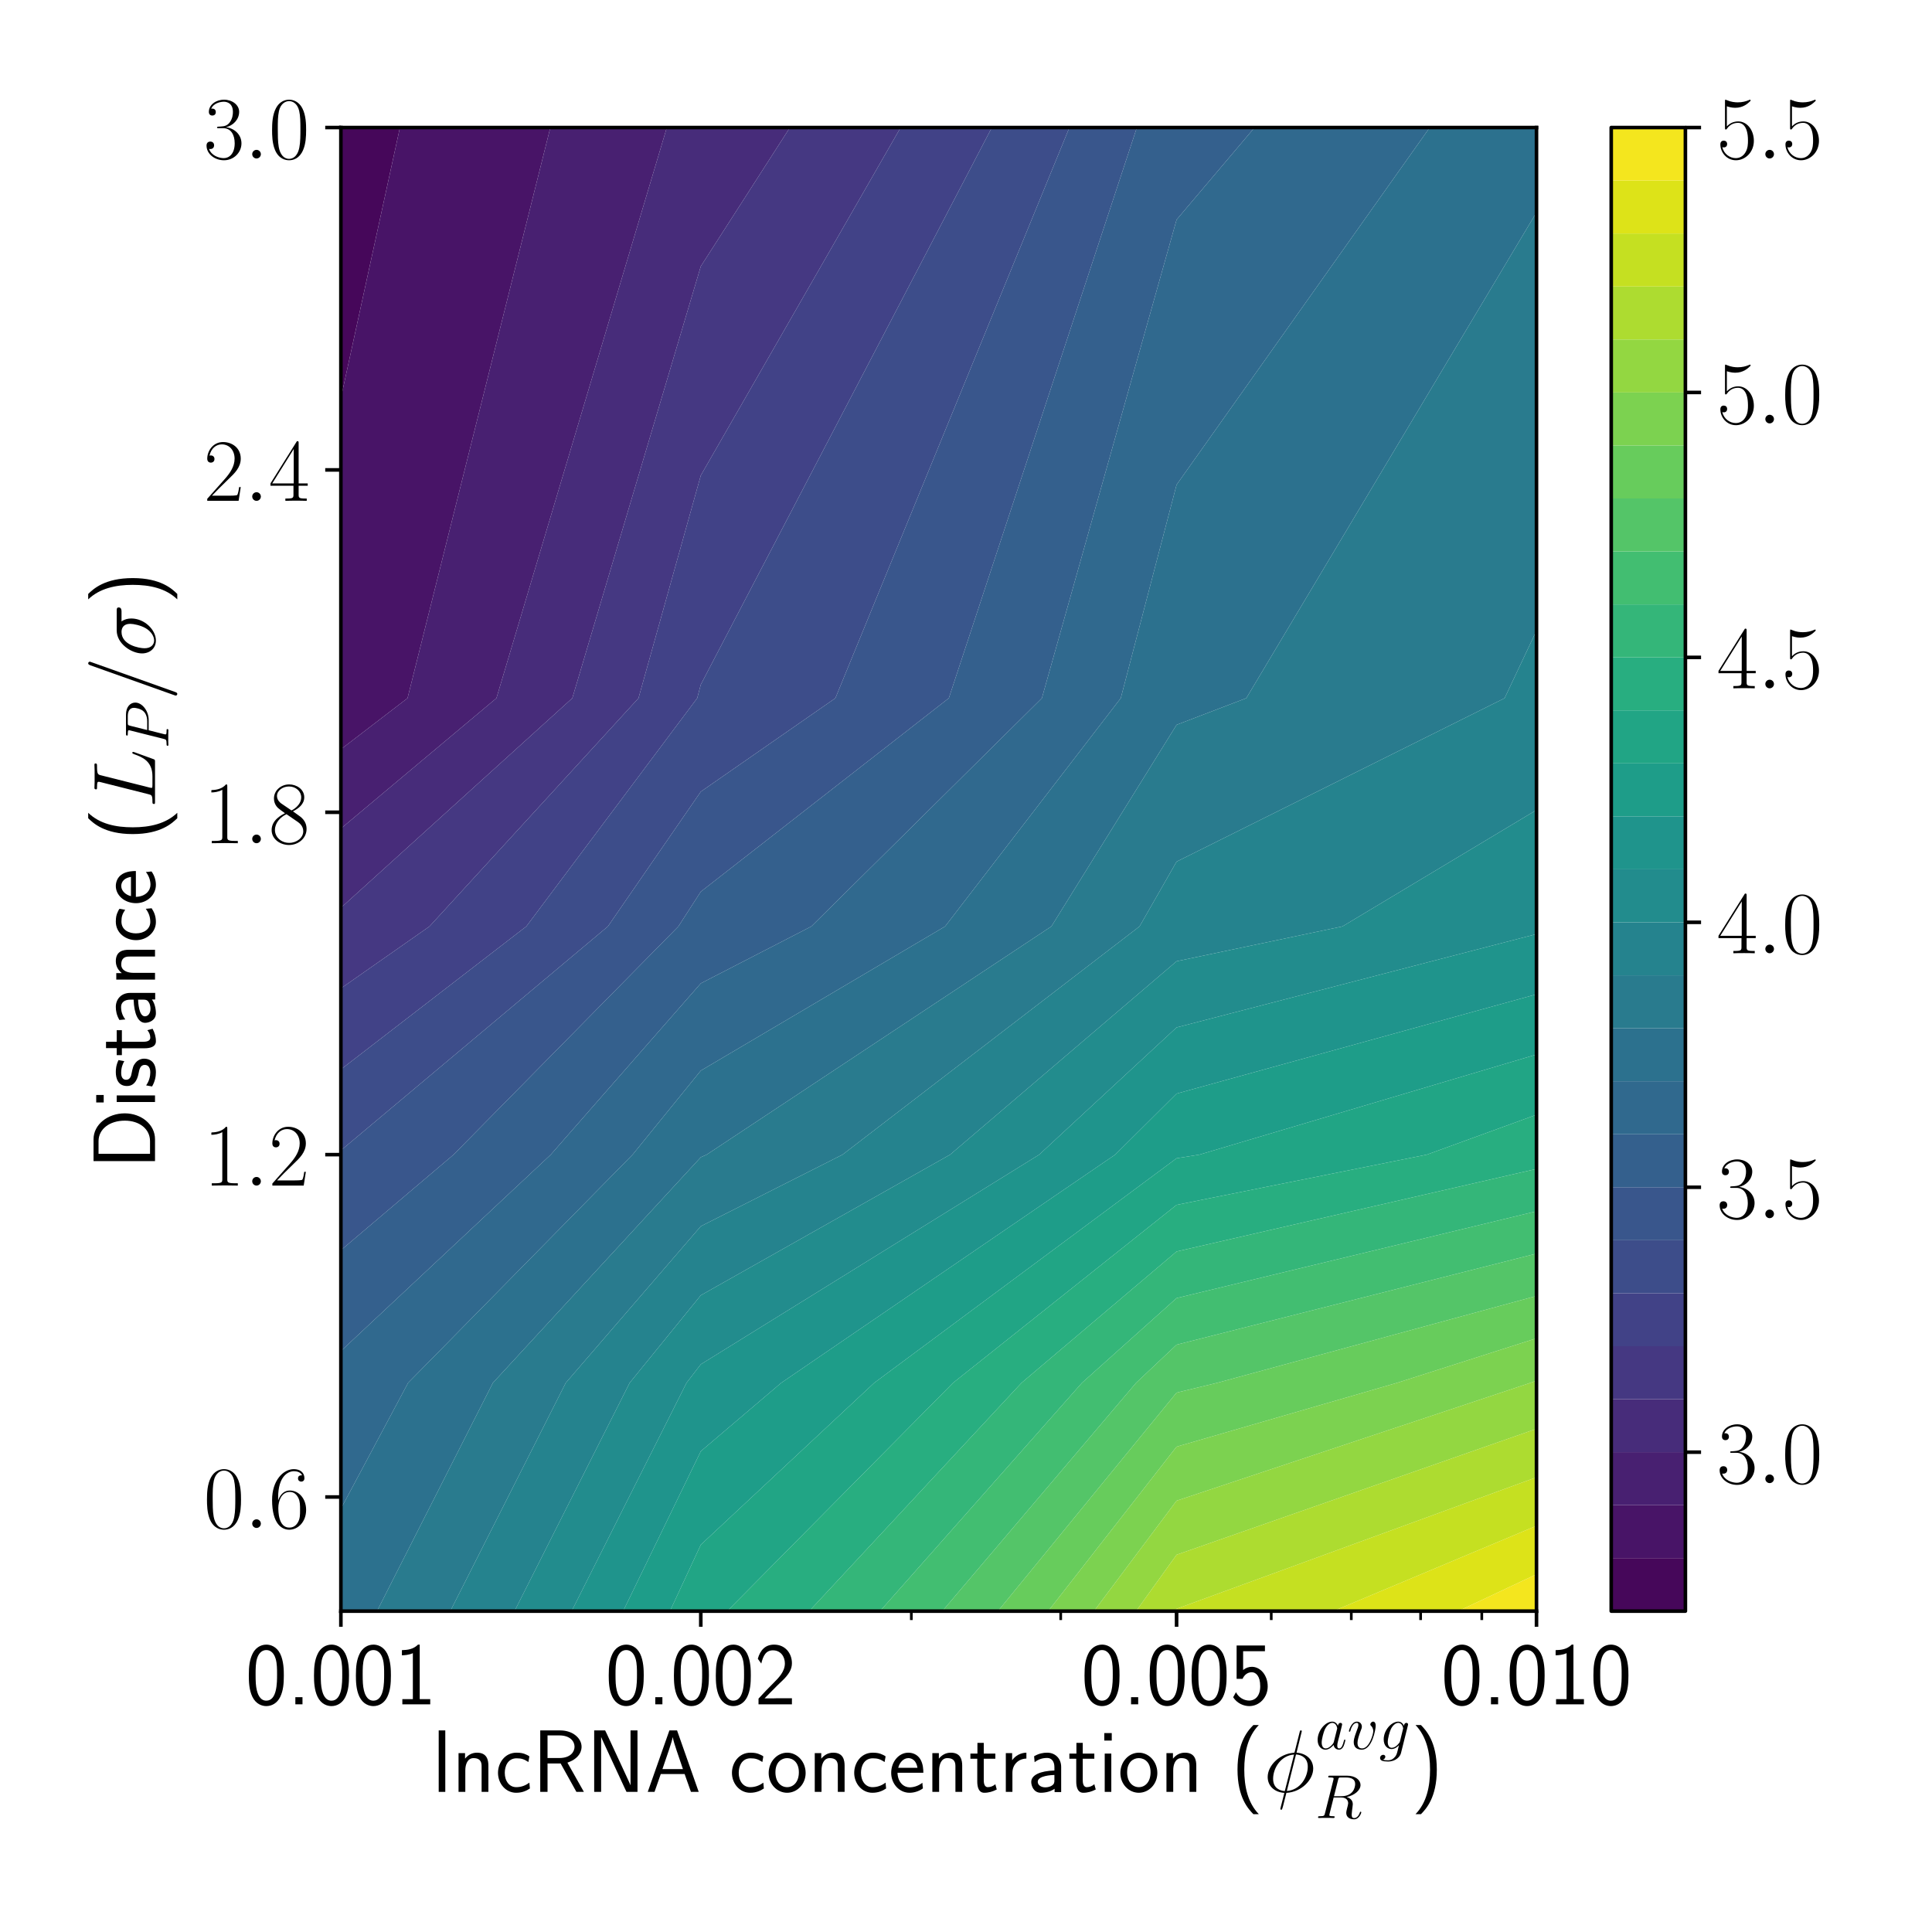<?xml version="1.0" encoding="utf-8" standalone="no"?>
<!DOCTYPE svg PUBLIC "-//W3C//DTD SVG 1.1//EN"
  "http://www.w3.org/Graphics/SVG/1.1/DTD/svg11.dtd">
<!-- Created with matplotlib (http://matplotlib.org/) -->
<svg height="432pt" version="1.1" viewBox="0 0 432 432" width="432pt" xmlns="http://www.w3.org/2000/svg" xmlns:xlink="http://www.w3.org/1999/xlink">
 <defs>
  <style type="text/css">
*{stroke-linecap:butt;stroke-linejoin:round;}
  </style>
 </defs>
 <g id="figure_1">
  <g id="patch_1">
   <path d="M 0 432 
L 432 432 
L 432 0 
L 0 0 
z
" style="fill:#ffffff;"/>
  </g>
  <g id="axes_1">
   <g id="patch_2">
    <path d="M 76.221 360.251 
L 343.564 360.251 
L 343.564 28.518 
L 76.221 28.518 
z
" style="fill:#ffffff;"/>
   </g>
   <g id="PathCollection_1">
    <path clip-path="url(#p038fd66925)" d="M 89.426 28.518 
L 76.221 28.518 
L 76.221 89.027 
z
" style="fill:#46075a;"/>
   </g>
   <g id="PathCollection_2">
    <path clip-path="url(#p038fd66925)" d="M 91.127 156.108 
L 123.057 28.518 
L 89.426 28.518 
L 76.221 89.027 
L 76.221 156.108 
L 76.221 167.543 
z
" style="fill:#481467;"/>
   </g>
   <g id="PathCollection_3">
    <path clip-path="url(#p038fd66925)" d="M 111.004 156.108 
L 149.103 28.518 
L 123.057 28.518 
L 91.127 156.108 
L 76.221 167.543 
L 76.221 185.265 
z
" style="fill:#482071;"/>
   </g>
   <g id="PathCollection_4">
    <path clip-path="url(#p038fd66925)" d="M 127.97 156.108 
L 156.699 59.546 
L 176.626 28.518 
L 156.699 28.518 
L 149.103 28.518 
L 111.004 156.108 
L 76.221 185.265 
L 76.221 202.986 
z
" style="fill:#472c7a;"/>
   </g>
   <g id="PathCollection_5">
    <path clip-path="url(#p038fd66925)" d="M 96.037 207.144 
L 142.77 156.108 
L 156.699 106.306 
L 201.383 28.518 
L 176.626 28.518 
L 156.699 59.546 
L 127.97 156.108 
L 76.221 202.986 
L 76.221 207.144 
L 76.221 221.008 
z
" style="fill:#453882;"/>
   </g>
   <g id="PathCollection_6">
    <path clip-path="url(#p038fd66925)" d="M 117.688 207.144 
L 155.895 156.108 
L 156.699 153.067 
L 221.778 28.518 
L 201.383 28.518 
L 156.699 106.306 
L 142.77 156.108 
L 96.037 207.144 
L 76.221 221.008 
L 76.221 239.121 
z
" style="fill:#414287;"/>
   </g>
   <g id="PathCollection_7">
    <path clip-path="url(#p038fd66925)" d="M 135.929 207.144 
L 156.699 177.015 
L 186.792 156.108 
L 239.12 28.518 
L 221.778 28.518 
L 156.699 153.067 
L 155.895 156.108 
L 117.688 207.144 
L 76.221 239.121 
L 76.221 257.234 
z
" style="fill:#3d4d8a;"/>
   </g>
   <g id="PathCollection_8">
    <path clip-path="url(#p038fd66925)" d="M 101.42 258.18 
L 151.69 207.144 
L 156.699 199.377 
L 212.161 156.108 
L 254.205 28.518 
L 239.12 28.518 
L 186.792 156.108 
L 156.699 177.015 
L 135.929 207.144 
L 76.221 257.234 
L 76.221 258.18 
L 76.221 279.552 
z
" style="fill:#39568c;"/>
   </g>
   <g id="PathCollection_9">
    <path clip-path="url(#p038fd66925)" d="M 123.152 258.18 
L 156.699 219.881 
L 181.42 207.144 
L 232.968 156.108 
L 263.086 49.122 
L 280.525 28.518 
L 263.086 28.518 
L 254.205 28.518 
L 212.161 156.108 
L 156.699 199.377 
L 151.69 207.144 
L 101.42 258.18 
L 76.221 279.552 
L 76.221 302.101 
z
" style="fill:#34608d;"/>
   </g>
   <g id="PathCollection_10">
    <path clip-path="url(#p038fd66925)" d="M 91.25 309.215 
L 141.451 258.18 
L 156.699 239.396 
L 211.33 207.144 
L 250.607 156.108 
L 263.086 108.392 
L 319.692 28.518 
L 280.525 28.518 
L 263.086 49.122 
L 232.968 156.108 
L 181.42 207.144 
L 156.699 219.881 
L 123.152 258.18 
L 76.221 302.101 
L 76.221 309.215 
L 76.221 337.353 
z
" style="fill:#30698e;"/>
   </g>
   <g id="PathCollection_11">
    <path clip-path="url(#p038fd66925)" d="M 110.21 309.215 
L 156.699 258.758 
L 158.008 258.18 
L 235.092 207.144 
L 263.086 162.072 
L 278.676 156.108 
L 343.564 47.48 
L 343.564 28.518 
L 319.692 28.518 
L 263.086 108.392 
L 250.607 156.108 
L 211.33 207.144 
L 156.699 239.396 
L 141.451 258.18 
L 91.25 309.215 
L 76.221 337.353 
L 76.221 360.251 
L 84.292 360.251 
z
" style="fill:#2c718e;"/>
   </g>
   <g id="PathCollection_12">
    <path clip-path="url(#p038fd66925)" d="M 126.503 309.215 
L 156.699 274.195 
L 188.388 258.18 
L 254.807 207.144 
L 263.086 192.666 
L 336.434 156.108 
L 343.564 140.995 
L 343.564 47.48 
L 278.676 156.108 
L 263.086 162.072 
L 235.092 207.144 
L 158.008 258.18 
L 156.699 258.758 
L 110.21 309.215 
L 84.292 360.251 
L 100.682 360.251 
z
" style="fill:#297b8e;"/>
   </g>
   <g id="PathCollection_13">
    <path clip-path="url(#p038fd66925)" d="M 140.789 309.215 
L 156.699 289.632 
L 212.444 258.18 
L 263.086 214.94 
L 300.183 207.144 
L 343.564 181.117 
L 343.564 156.108 
L 343.564 140.995 
L 336.434 156.108 
L 263.086 192.666 
L 254.807 207.144 
L 188.388 258.18 
L 156.699 274.195 
L 126.503 309.215 
L 100.682 360.251 
L 115.041 360.251 
z
" style="fill:#25838e;"/>
   </g>
   <g id="PathCollection_14">
    <path clip-path="url(#p038fd66925)" d="M 153.508 309.215 
L 156.699 305.069 
L 232.362 258.18 
L 263.086 229.739 
L 343.564 208.86 
L 343.564 207.144 
L 343.564 181.117 
L 300.183 207.144 
L 263.086 214.94 
L 212.444 258.18 
L 156.699 289.632 
L 140.789 309.215 
L 115.041 360.251 
L 127.819 360.251 
z
" style="fill:#228c8d;"/>
   </g>
   <g id="PathCollection_15">
    <path clip-path="url(#p038fd66925)" d="M 156.699 324.505 
L 174.679 309.215 
L 249.358 258.18 
L 263.086 244.539 
L 343.564 222.324 
L 343.564 208.86 
L 263.086 229.739 
L 232.362 258.18 
L 156.699 305.069 
L 153.508 309.215 
L 127.819 360.251 
L 139.329 360.251 
z
" style="fill:#1f948c;"/>
   </g>
   <g id="PathCollection_16">
    <path clip-path="url(#p038fd66925)" d="M 156.699 345.41 
L 195.473 309.215 
L 263.086 258.995 
L 268.191 258.18 
L 343.564 235.787 
L 343.564 222.324 
L 263.086 244.539 
L 249.358 258.18 
L 174.679 309.215 
L 156.699 324.505 
L 139.329 360.251 
L 149.8 360.251 
z
" style="fill:#1e9d89;"/>
   </g>
   <g id="PathCollection_17">
    <path clip-path="url(#p038fd66925)" d="M 156.699 360.251 
L 162.608 360.251 
L 213.103 309.215 
L 263.086 269.417 
L 319.04 258.18 
L 343.564 249.251 
L 343.564 235.787 
L 268.191 258.18 
L 263.086 258.995 
L 195.473 309.215 
L 156.699 345.41 
L 149.8 360.251 
z
" style="fill:#21a585;"/>
   </g>
   <g id="PathCollection_18">
    <path clip-path="url(#p038fd66925)" d="M 228.405 309.215 
L 263.086 279.838 
L 343.564 261.369 
L 343.564 258.18 
L 343.564 249.251 
L 319.04 258.18 
L 263.086 269.417 
L 213.103 309.215 
L 162.608 360.251 
L 180.943 360.251 
z
" style="fill:#28ae80;"/>
   </g>
   <g id="PathCollection_19">
    <path clip-path="url(#p038fd66925)" d="M 241.924 309.215 
L 263.086 290.259 
L 343.564 270.837 
L 343.564 261.369 
L 263.086 279.838 
L 228.405 309.215 
L 180.943 360.251 
L 196.774 360.251 
z
" style="fill:#34b679;"/>
   </g>
   <g id="PathCollection_20">
    <path clip-path="url(#p038fd66925)" d="M 254.031 309.215 
L 263.086 300.68 
L 343.564 280.306 
L 343.564 270.837 
L 263.086 290.259 
L 241.924 309.215 
L 196.774 360.251 
L 210.703 360.251 
z
" style="fill:#42be71;"/>
   </g>
   <g id="PathCollection_21">
    <path clip-path="url(#p038fd66925)" d="M 263.086 311.401 
L 272.126 309.215 
L 343.564 289.774 
L 343.564 280.306 
L 263.086 300.68 
L 254.031 309.215 
L 210.703 360.251 
L 223.139 360.251 
z
" style="fill:#54c568;"/>
   </g>
   <g id="PathCollection_22">
    <path clip-path="url(#p038fd66925)" d="M 263.086 323.484 
L 312.352 309.215 
L 343.564 299.242 
L 343.564 289.774 
L 272.126 309.215 
L 263.086 311.401 
L 223.139 360.251 
L 234.371 360.251 
z
" style="fill:#67cc5c;"/>
   </g>
   <g id="PathCollection_23">
    <path clip-path="url(#p038fd66925)" d="M 263.086 335.566 
L 342.17 309.215 
L 343.564 308.71 
L 343.564 299.242 
L 312.352 309.215 
L 263.086 323.484 
L 234.371 360.251 
L 244.611 360.251 
z
" style="fill:#7cd250;"/>
   </g>
   <g id="PathCollection_24">
    <path clip-path="url(#p038fd66925)" d="M 263.086 347.649 
L 343.564 319.479 
L 343.564 309.215 
L 343.564 308.71 
L 342.17 309.215 
L 263.086 335.566 
L 244.611 360.251 
L 254.021 360.251 
z
" style="fill:#93d741;"/>
   </g>
   <g id="PathCollection_25">
    <path clip-path="url(#p038fd66925)" d="M 263.086 359.731 
L 343.564 330.321 
L 343.564 319.479 
L 263.086 347.649 
L 254.021 360.251 
L 262.725 360.251 
z
" style="fill:#addc30;"/>
   </g>
   <g id="PathCollection_26">
    <path clip-path="url(#p038fd66925)" d="M 263.086 360.251 
L 298.112 360.251 
L 343.564 341.163 
L 343.564 330.321 
L 263.086 359.731 
L 262.725 360.251 
z
" style="fill:#c5e021;"/>
   </g>
   <g id="PathCollection_27">
    <path clip-path="url(#p038fd66925)" d="M 343.564 352.004 
L 343.564 341.163 
L 298.112 360.251 
L 326.06 360.251 
z
" style="fill:#dde318;"/>
   </g>
   <g id="PathCollection_28">
    <path clip-path="url(#p038fd66925)" d="M 343.564 360.251 
L 343.564 352.004 
L 326.06 360.251 
z
" style="fill:#f4e61e;"/>
   </g>
   <g id="matplotlib.axis_1">
    <g id="xtick_1">
     <g id="line2d_1">
      <defs>
       <path d="M 0 0 
L 0 3.5 
" id="mb3bf2a7747" style="stroke:#000000;stroke-width:0.8;"/>
      </defs>
      <g>
       <use style="stroke:#000000;stroke-width:0.8;" x="76.221" xlink:href="#mb3bf2a7747" y="360.251"/>
      </g>
     </g>
     <g id="text_1">
      <!-- 0.001 -->
      <defs>
       <path d="M 43.094 32.391 
C 43.094 38.109 43 48.75 38.906 56.984 
C 34.797 64.891 28.203 67 23.5 67 
C 16.703 67 10.906 62.984 7.906 56.578 
C 4.703 49.859 3.797 42.938 3.797 32.391 
C 3.797 25.172 4.094 16.344 7.703 8.609 
C 11.797 0.094 18.703 -2 23.406 -2 
C 29.594 -2 35.594 1.297 39 8.203 
C 42.5 15.438 43.094 23.359 43.094 32.391 
z
M 23.406 4.094 
C 15.797 4.094 13.5 12.828 12.797 15.734 
C 11.594 20.75 11.406 25.562 11.406 33.5 
C 11.406 39.719 11.406 46.75 13.297 52.266 
C 15.594 58.688 19.594 60.891 23.406 60.891 
C 30.797 60.891 33.203 53.469 34 50.859 
C 35.5 45.547 35.5 39.312 35.5 33.5 
C 35.5 24.156 35.5 4.094 23.406 4.094 
z
" id="CMSS17-48"/>
       <path d="M 17 8 
L 9 8 
L 9 0 
L 17 0 
z
" id="CMSS17-46"/>
       <path d="M 28.406 67 
L 26.5 67 
C 21.094 61.703 14.797 60.969 8.406 60.797 
L 8.406 55 
C 11.297 55.094 16 55.297 20.703 57.391 
L 20.703 5.797 
L 8.906 5.797 
L 8.906 0 
L 40.203 0 
L 40.203 5.797 
L 28.406 5.797 
z
" id="CMSS17-49"/>
      </defs>
      <g transform="translate(54.881 381.088)scale(0.2 -0.2)">
       <use transform="scale(0.996)" xlink:href="#CMSS17-48"/>
       <use transform="translate(46.844 0)scale(0.996)" xlink:href="#CMSS17-46"/>
       <use transform="translate(72.868 0)scale(0.996)" xlink:href="#CMSS17-48"/>
       <use transform="translate(119.711 0)scale(0.996)" xlink:href="#CMSS17-48"/>
       <use transform="translate(166.555 0)scale(0.996)" xlink:href="#CMSS17-49"/>
      </g>
     </g>
    </g>
    <g id="xtick_2">
     <g id="line2d_2">
      <g>
       <use style="stroke:#000000;stroke-width:0.8;" x="156.699" xlink:href="#mb3bf2a7747" y="360.251"/>
      </g>
     </g>
     <g id="text_2">
      <!-- 0.002 -->
      <defs>
       <path d="M 25.797 21.141 
C 28.594 24.031 32.797 27.516 35.703 31 
C 38.5 34.391 42.203 39.172 42.203 46.141 
C 42.203 57.109 34.797 67 22.203 67 
C 12.297 67 6.594 60.797 3.906 51.125 
L 7.797 45.75 
C 10 54.812 13.094 60.594 20.906 60.594 
C 29.5 60.594 34.297 53.609 34.297 45.938 
C 34.297 36.781 27.297 29.703 22 24.422 
C 16.094 18.547 10.297 12.578 4.703 6.391 
L 4.703 0 
L 42.203 0 
L 42.203 6.797 
L 25.203 6.797 
C 24 6.797 22.797 6.688 21.594 6.688 
L 11.594 6.688 
L 11.594 6.797 
z
" id="CMSS17-50"/>
      </defs>
      <g transform="translate(135.359 381.088)scale(0.2 -0.2)">
       <use transform="scale(0.996)" xlink:href="#CMSS17-48"/>
       <use transform="translate(46.844 0)scale(0.996)" xlink:href="#CMSS17-46"/>
       <use transform="translate(72.868 0)scale(0.996)" xlink:href="#CMSS17-48"/>
       <use transform="translate(119.711 0)scale(0.996)" xlink:href="#CMSS17-48"/>
       <use transform="translate(166.555 0)scale(0.996)" xlink:href="#CMSS17-50"/>
      </g>
     </g>
    </g>
    <g id="xtick_3">
     <g id="line2d_3">
      <g>
       <use style="stroke:#000000;stroke-width:0.8;" x="263.086" xlink:href="#mb3bf2a7747" y="360.251"/>
      </g>
     </g>
     <g id="text_3">
      <!-- 0.005 -->
      <defs>
       <path d="M 14.594 59.594 
L 39.094 59.594 
L 39.094 66 
L 7.297 66 
L 7.297 28.594 
L 14 28.594 
C 15.797 32.859 19.5 36 24.297 36 
C 28.797 36 33.797 31.938 33.797 20.297 
C 33.797 7.844 26.703 4.188 21.5 4.188 
C 15.094 4.188 9.203 8.141 6.594 13.609 
L 3.406 7.938 
C 8 0.797 15.5 -2 21.5 -2 
C 33.094 -2 42.203 7.938 42.203 20.094 
C 42.203 32.547 34.094 42.094 24.406 42.094 
C 20.906 42.094 17.5 40.891 14.594 38.5 
z
" id="CMSS17-53"/>
      </defs>
      <g transform="translate(241.746 381.088)scale(0.2 -0.2)">
       <use transform="scale(0.996)" xlink:href="#CMSS17-48"/>
       <use transform="translate(46.844 0)scale(0.996)" xlink:href="#CMSS17-46"/>
       <use transform="translate(72.868 0)scale(0.996)" xlink:href="#CMSS17-48"/>
       <use transform="translate(119.711 0)scale(0.996)" xlink:href="#CMSS17-48"/>
       <use transform="translate(166.555 0)scale(0.996)" xlink:href="#CMSS17-53"/>
      </g>
     </g>
    </g>
    <g id="xtick_4">
     <g id="line2d_4">
      <g>
       <use style="stroke:#000000;stroke-width:0.8;" x="343.564" xlink:href="#mb3bf2a7747" y="360.251"/>
      </g>
     </g>
     <g id="text_4">
      <!-- 0.010 -->
      <g transform="translate(322.224 381.088)scale(0.2 -0.2)">
       <use transform="scale(0.996)" xlink:href="#CMSS17-48"/>
       <use transform="translate(46.844 0)scale(0.996)" xlink:href="#CMSS17-46"/>
       <use transform="translate(72.868 0)scale(0.996)" xlink:href="#CMSS17-48"/>
       <use transform="translate(119.711 0)scale(0.996)" xlink:href="#CMSS17-49"/>
       <use transform="translate(166.555 0)scale(0.996)" xlink:href="#CMSS17-48"/>
      </g>
     </g>
    </g>
    <g id="xtick_5">
     <g id="line2d_5">
      <defs>
       <path d="M 0 0 
L 0 2 
" id="m4024790d96" style="stroke:#000000;stroke-width:0.6;"/>
      </defs>
      <g>
       <use style="stroke:#000000;stroke-width:0.6;" x="156.699" xlink:href="#m4024790d96" y="360.251"/>
      </g>
     </g>
    </g>
    <g id="xtick_6">
     <g id="line2d_6">
      <g>
       <use style="stroke:#000000;stroke-width:0.6;" x="203.776" xlink:href="#m4024790d96" y="360.251"/>
      </g>
     </g>
    </g>
    <g id="xtick_7">
     <g id="line2d_7">
      <g>
       <use style="stroke:#000000;stroke-width:0.6;" x="237.178" xlink:href="#m4024790d96" y="360.251"/>
      </g>
     </g>
    </g>
    <g id="xtick_8">
     <g id="line2d_8">
      <g>
       <use style="stroke:#000000;stroke-width:0.6;" x="263.086" xlink:href="#m4024790d96" y="360.251"/>
      </g>
     </g>
    </g>
    <g id="xtick_9">
     <g id="line2d_9">
      <g>
       <use style="stroke:#000000;stroke-width:0.6;" x="284.254" xlink:href="#m4024790d96" y="360.251"/>
      </g>
     </g>
    </g>
    <g id="xtick_10">
     <g id="line2d_10">
      <g>
       <use style="stroke:#000000;stroke-width:0.6;" x="302.152" xlink:href="#m4024790d96" y="360.251"/>
      </g>
     </g>
    </g>
    <g id="xtick_11">
     <g id="line2d_11">
      <g>
       <use style="stroke:#000000;stroke-width:0.6;" x="317.656" xlink:href="#m4024790d96" y="360.251"/>
      </g>
     </g>
    </g>
    <g id="xtick_12">
     <g id="line2d_12">
      <g>
       <use style="stroke:#000000;stroke-width:0.6;" x="331.331" xlink:href="#m4024790d96" y="360.251"/>
      </g>
     </g>
    </g>
    <g id="text_5">
     <!-- lncRNA concentration ($\phi^{avg}_R$) -->
     <defs>
      <path d="M 14.797 69 
L 7.406 69 
L 7.406 0 
L 14.797 0 
z
" id="CMSS17-108"/>
      <path d="M 40.906 29.344 
C 40.906 35.672 39.406 44 28.094 44 
C 21.703 44 17.5 40.688 14.703 37.281 
L 14.703 43.484 
L 7.406 43.484 
L 7.406 0 
L 15 0 
L 15 24.312 
C 15 30.656 17.406 37.891 24.203 37.891 
C 33 37.891 33.297 31.953 33.297 28.531 
L 33.297 0 
L 40.906 0 
z
" id="CMSS17-110"/>
      <path d="M 38.5 39.688 
C 38.5 40.391 33.906 42.391 32.703 42.797 
C 29.406 44 25.203 44 24.094 44 
C 11.094 44 3.297 32.688 3.297 21.297 
C 3.297 9.297 12 -1 23.703 -1 
C 30.406 -1 35.203 1.188 39.094 3.797 
L 38.5 10.391 
C 34.203 7.094 29.203 5.297 23.797 5.297 
C 16 5.297 10.906 12.094 10.906 21.391 
C 10.906 28.594 14.203 37.688 24.203 37.688 
C 29.703 37.688 32.797 36.594 37.406 33.484 
z
" id="CMSS17-99"/>
      <path d="M 39.406 32.797 
L 39.594 32.891 
C 55.203 38.281 55.297 48.828 55.297 50.688 
C 55.297 59.969 45.703 69 31.297 69 
L 8.906 69 
L 8.906 0 
L 17.094 0 
L 17.094 31.891 
L 31.797 31.891 
L 49.5 0 
L 57.906 0 
z
M 17.094 38 
L 17.094 63.391 
L 30.203 63.391 
C 42.906 63.391 47.406 56.359 47.406 50.688 
C 47.406 45.422 43.406 38 30.203 38 
z
" id="CMSS17-82"/>
      <path d="M 22.906 65.297 
L 21.094 69 
L 8.797 69 
L 8.797 0 
L 16.594 0 
L 16.594 61.328 
L 16.703 61.422 
C 17.406 59.641 17.797 58.734 21.906 49.891 
L 43.297 3.688 
L 45.094 0 
L 57.406 0 
L 57.406 69 
L 49.594 69 
L 49.594 7.656 
L 49.5 7.562 
C 48.797 9.344 48.406 10.234 44.297 19.094 
z
" id="CMSS17-78"/>
      <path d="M 35.5 69 
L 26.906 69 
L 2.594 0 
L 10.203 0 
L 17.203 20 
L 44 20 
L 51.094 0 
L 59.797 0 
z
M 42.094 25.594 
L 19.094 25.594 
C 23.906 39.531 29.906 56.844 30.594 61.312 
L 30.703 61.312 
C 31.406 57.234 33.406 51.266 35.094 46.188 
z
" id="CMSS17-65"/>
      <path d="M 44.203 21.188 
C 44.203 33.984 34.703 44 23.5 44 
C 12 44 2.703 33.688 2.703 21.188 
C 2.703 8.5 12.297 -1 23.406 -1 
C 34.797 -1 44.203 8.797 44.203 21.188 
z
M 23.5 5.297 
C 16.406 5.297 10.297 11.094 10.297 21.984 
C 10.297 33.594 17.406 37.891 23.406 37.891 
C 29.906 37.891 36.594 33.188 36.594 21.984 
C 36.594 10.688 30.094 5.297 23.5 5.297 
z
" id="CMSS17-111"/>
      <path d="M 39.094 21.484 
C 39.094 24.797 38.906 31.266 35.703 36.672 
C 32.203 42.391 26.5 44 22.203 44 
C 11.797 44 3 34.125 3 21.297 
C 3 9.047 12.094 -1 23.594 -1 
C 28.094 -1 33.594 0.297 38.594 3.891 
C 38.594 4.297 38.406 6.469 38.297 6.578 
C 38.297 6.766 38 9.828 38 10.234 
C 33.203 6.375 27.703 5.094 23.703 5.094 
C 17.297 5.094 10.406 10.422 10.094 21.484 
z
M 10.906 27 
C 12.203 32.594 16.594 37.891 22.203 37.891 
C 23.703 37.891 30.703 37.688 32.5 27 
z
" id="CMSS17-101"/>
      <path d="M 16.703 37.188 
L 29.703 37.188 
L 29.703 43 
L 16.703 43 
L 16.703 55 
L 9.594 55 
L 9.594 43 
L 1.703 43 
L 1.703 37.188 
L 9.406 37.188 
L 9.406 11.734 
C 9.406 6 10.703 -1 17.297 -1 
C 22.297 -1 26.906 0.391 31.297 2.688 
L 29.703 8.609 
C 27.297 6.5 24.406 5.297 21.297 5.297 
C 16.906 5.297 16.703 10.922 16.703 13.438 
z
" id="CMSS17-116"/>
      <path d="M 14.906 21.391 
C 14.906 30.844 21.797 37.172 30.594 37.375 
L 30.594 44 
C 24.203 43.891 18.203 40.688 14.594 35.469 
L 14.594 43.484 
L 7.5 43.484 
L 7.5 0 
L 14.906 0 
z
" id="CMSS17-114"/>
      <path d="M 37.594 27.953 
C 37.594 37.484 30.906 44 21.906 44 
C 17.5 44 12.703 43.188 7.203 39.984 
L 7.797 33.328 
C 10.297 35.156 14.594 38.094 21.797 38.094 
C 26.906 38.094 30 34.141 30 27.844 
L 30 24 
C 14 23.5 4 18.891 4 11.109 
C 4 7.062 6.5 -1 14.797 -1 
C 16.297 -1 24.406 -0.812 30.203 3.5 
L 30.203 -0.203 
L 37.594 -0.203 
z
M 30 12.875 
C 30 11.109 30 8.734 27 6.969 
C 24.406 5.297 21.094 5.094 19.703 5.094 
C 14.703 5.094 11.297 7.859 11.297 11.297 
C 11.297 18.203 26.906 18.891 30 19 
z
" id="CMSS17-97"/>
      <path d="M 15.297 66 
L 6.906 66 
L 6.906 57.594 
L 15.297 57.594 
z
M 14.797 43 
L 7.406 43 
L 7.406 0 
L 14.797 0 
z
" id="CMSS17-105"/>
      <path d="M 25.203 75 
C 19.797 69.484 7.406 56.672 7.406 25.047 
C 7.406 -6.688 19.797 -19.406 25.203 -25 
L 31.297 -25 
C 19 -12.203 15 5.719 15 24.938 
C 15 44.062 18.797 62.078 31.297 75 
z
" id="CMSS17-40"/>
      <path d="M 43 68.094 
C 43 69 42.297 69 42 69 
C 41.094 69 41 68.797 40.594 67.094 
L 35.203 45.688 
C 34.906 44.391 34.797 44.297 34.703 44.188 
C 34.594 44 33.906 43.891 33.703 43.891 
C 17.297 42.5 4.703 29.109 4.703 16.734 
C 4.703 6.047 13 -0.5 23.406 -1.109 
C 22.594 -4.156 21.906 -7.297 21.094 -10.344 
C 19.703 -15.547 18.906 -18.812 18.906 -19.203 
C 18.906 -19.406 18.906 -20 19.906 -20 
C 20.203 -20 20.594 -20 20.797 -19.609 
C 21 -19.406 21.594 -17.016 22 -15.75 
L 25.703 -1.109 
C 42.797 -0.203 55.797 13.672 55.797 26.141 
C 55.797 36.141 48.203 43.297 37.094 44 
z
M 36.5 42 
C 43.094 41.594 49.703 37.938 49.703 28.219 
C 49.703 17.031 41.797 2.188 26.203 1 
z
M 23.906 0.891 
C 19 1.188 10.797 3.766 10.797 14.656 
C 10.797 27.141 19.906 41 34.297 41.891 
z
" id="CMMI12-30"/>
      <path d="M 30.094 11.859 
C 29.594 10.172 29.594 9.969 28.203 8.078 
C 26 5.281 21.594 1 16.906 1 
C 12.797 1 10.5 4.688 10.5 10.562 
C 10.5 16.062 13.594 27.234 15.5 31.422 
C 18.906 38.406 23.594 41.984 27.5 41.984 
C 34.094 41.984 35.406 33.812 35.406 33.016 
C 35.406 32.922 35.094 31.625 35 31.422 
z
M 36.5 37.406 
C 35.406 40 32.703 44 27.5 44 
C 16.203 44 4 29.422 4 14.656 
C 4 4.781 9.797 -1 16.594 -1 
C 22.094 -1 26.797 3.281 29.594 6.578 
C 30.594 0.688 35.297 -1 38.297 -1 
C 41.297 -1 43.703 0.797 45.5 4.375 
C 47.094 7.75 48.5 13.828 48.5 14.219 
C 48.5 14.719 48.094 15.125 47.5 15.125 
C 46.594 15.125 46.5 14.625 46.094 13.125 
C 44.594 7.266 42.703 1 38.594 1 
C 35.703 1 35.5 3.578 35.5 5.562 
C 35.5 7.859 35.797 8.953 36.703 12.828 
C 37.406 15.312 37.906 17.5 38.703 20.391 
C 42.406 35.312 43.297 38.891 43.297 39.5 
C 43.297 40.891 42.203 42 40.703 42 
C 37.5 42 36.703 38.5 36.5 37.312 
z
" id="CMMI12-97"/>
      <path d="M 45.703 37.312 
C 45.703 43.594 42.5 44 41.703 44 
C 39.297 44 37.094 41.594 37.094 39.594 
C 37.094 38.406 37.797 37.703 38.203 37.312 
C 39.203 36.406 41.797 33.719 41.797 28.531 
C 41.797 24.344 35.797 1 23.797 1 
C 17.703 1 16.5 6.078 16.5 9.766 
C 16.5 14.766 18.797 21.75 21.5 28.922 
C 23.094 33.016 23.5 34.016 23.5 36.016 
C 23.5 40.203 20.5 44 15.594 44 
C 6.406 44 2.703 29.531 2.703 28.719 
C 2.703 28.328 3.094 27.828 3.797 27.828 
C 4.703 27.828 4.797 28.234 5.203 29.625 
C 7.594 38.203 11.5 41.984 15.297 41.984 
C 16.203 41.984 17.906 41.984 17.906 38.703 
C 17.906 36.109 16.797 33.219 15.297 29.422 
C 10.5 16.656 10.5 13.562 10.5 11.172 
C 10.5 8.969 10.797 4.891 13.906 2.094 
C 17.5 -1 22.5 -1 23.406 -1 
C 40 -1 45.703 31.625 45.703 37.312 
z
" id="CMMI12-118"/>
      <path d="M 33.797 12.672 
C 33.406 11.062 33.203 10.672 31.906 9.172 
C 27.797 3.891 23.594 2 20.5 2 
C 17.203 2 14.094 4.578 14.094 11.469 
C 14.094 16.75 17.094 27.922 19.297 32.422 
C 22.203 38 26.703 41.984 30.906 41.984 
C 37.5 41.984 38.797 33.812 38.797 33.219 
L 38.5 31.812 
z
M 40 37.406 
C 38.703 40.297 35.906 44 30.906 44 
C 20 44 7.594 30.328 7.594 15.453 
C 7.594 5.078 13.906 0 20.297 0 
C 25.594 0 30.297 4.188 32.094 6.188 
L 29.906 -2.75 
C 28.5 -8.125 27.906 -10.578 24.297 -14 
C 20.203 -18 16.406 -18 14.203 -18 
C 11.203 -18 8.703 -17.812 6.203 -17.031 
C 9.406 -16.156 10.203 -13.406 10.203 -12.328 
C 10.203 -10.766 9 -9.203 6.797 -9.203 
C 4.406 -9.203 1.797 -11.156 1.797 -14.391 
C 1.797 -18.406 5.906 -20 14.406 -20 
C 27.297 -20 34 -11.844 35.297 -6.562 
L 46.406 37.906 
C 46.703 39.094 46.703 39.297 46.703 39.5 
C 46.703 40.891 45.594 42 44.094 42 
C 41.703 42 40.297 40 40 37.312 
z
" id="CMMI12-103"/>
      <path d="M 36.797 61.203 
C 37.703 64.891 38.094 65.094 42 65.094 
L 49.203 65.094 
C 57.797 65.094 64.203 62.5 64.203 54.734 
C 64.203 49.641 61.594 35 41.5 35 
L 30.203 35 
z
M 50.703 33.797 
C 63.094 36.484 72.797 44.469 72.797 53.031 
C 72.797 60.812 64.906 68 51 68 
L 23.906 68 
C 21.906 68 21 68 21 66.094 
C 21 65.094 21.703 65.094 23.594 65.094 
C 29.594 65.094 29.594 64.297 29.594 63.203 
C 29.594 63 29.594 62.406 29.203 60.906 
L 15.703 7.422 
C 14.797 3.953 14.594 2.969 7.703 2.969 
C 5.406 2.969 4.703 2.969 4.703 1.078 
C 4.703 0.094 5.797 0.094 6.094 0.094 
C 7.906 0.094 10 0.297 11.906 0.297 
L 23.703 0.297 
C 25.5 0.297 27.594 0.094 29.406 0.094 
C 30.203 0.094 31.297 0.094 31.297 1.969 
C 31.297 2.969 30.406 2.969 28.906 2.969 
C 22.797 2.969 22.797 3.766 22.797 4.75 
C 22.797 4.844 22.797 5.547 23 6.328 
L 29.703 33 
L 41.703 33 
C 51.203 33 53 27.047 53 23.781 
C 53 22.281 52 18.422 51.297 15.844 
C 50.203 11.297 49.906 10.203 49.906 8.312 
C 49.906 1.281 55.703 -2 62.406 -2 
C 70.5 -2 74 7.828 74 9.203 
C 74 9.906 73.5 10.203 72.906 10.203 
C 72.094 10.203 71.906 9.609 71.703 8.812 
C 69.297 1.781 65.203 0 62.703 0 
C 60.203 0 58.594 1.078 58.594 5.547 
C 58.594 7.922 59.797 16.938 59.906 17.438 
C 60.406 21.094 60.406 21.5 60.406 22.281 
C 60.406 29.516 54.5 32.594 50.703 33.797 
z
" id="CMMI12-82"/>
      <path d="M 11.297 -25 
C 16.703 -19.5 29.094 -6.688 29.094 24.938 
C 29.094 56.672 16.703 69.375 11.297 75 
L 5.203 75 
C 17.5 62.172 21.5 44.266 21.5 25.047 
C 21.5 5.922 17.703 -12.094 5.203 -25 
z
" id="CMSS17-41"/>
     </defs>
     <g transform="translate(96.62 406.524)scale(0.2 -0.2)">
      <use transform="translate(0 29.278)scale(0.996)" xlink:href="#CMSS17-108"/>
      <use transform="translate(22.181 29.278)scale(0.996)" xlink:href="#CMSS17-110"/>
      <use transform="translate(70.386 29.278)scale(0.996)" xlink:href="#CMSS17-99"/>
      <use transform="translate(112.024 29.278)scale(0.996)" xlink:href="#CMSS17-82"/>
      <use transform="translate(172.441 29.278)scale(0.996)" xlink:href="#CMSS17-78"/>
      <use transform="translate(238.502 29.278)scale(0.996)" xlink:href="#CMSS17-65"/>
      <use transform="translate(331.949 29.278)scale(0.996)" xlink:href="#CMSS17-99"/>
      <use transform="translate(373.588 29.278)scale(0.996)" xlink:href="#CMSS17-111"/>
      <use transform="translate(420.432 29.278)scale(0.996)" xlink:href="#CMSS17-110"/>
      <use transform="translate(468.637 29.278)scale(0.996)" xlink:href="#CMSS17-99"/>
      <use transform="translate(510.275 29.278)scale(0.996)" xlink:href="#CMSS17-101"/>
      <use transform="translate(551.914 29.278)scale(0.996)" xlink:href="#CMSS17-110"/>
      <use transform="translate(600.119 29.278)scale(0.996)" xlink:href="#CMSS17-116"/>
      <use transform="translate(633.951 29.278)scale(0.996)" xlink:href="#CMSS17-114"/>
      <use transform="translate(665.86 29.278)scale(0.996)" xlink:href="#CMSS17-97"/>
      <use transform="translate(710.782 29.278)scale(0.996)" xlink:href="#CMSS17-116"/>
      <use transform="translate(744.614 29.278)scale(0.996)" xlink:href="#CMSS17-105"/>
      <use transform="translate(766.795 29.278)scale(0.996)" xlink:href="#CMSS17-111"/>
      <use transform="translate(813.638 29.278)scale(0.996)" xlink:href="#CMSS17-110"/>
      <use transform="translate(893.072 29.278)scale(0.996)" xlink:href="#CMSS17-40"/>
      <use transform="translate(929.506 29.278)scale(0.996)" xlink:href="#CMMI12-30"/>
      <use transform="translate(987.24 77.154)scale(0.697)" xlink:href="#CMMI12-97"/>
      <use transform="translate(1023.086 77.154)scale(0.697)" xlink:href="#CMMI12-118"/>
      <use transform="translate(1058.6 77.154)scale(0.697)" xlink:href="#CMMI12-103"/>
      <use transform="translate(987.24 0)scale(0.697)" xlink:href="#CMMI12-82"/>
      <use transform="translate(1094.298 29.278)scale(0.996)" xlink:href="#CMSS17-41"/>
     </g>
    </g>
   </g>
   <g id="matplotlib.axis_2">
    <g id="ytick_1">
     <g id="line2d_13">
      <defs>
       <path d="M 0 0 
L -3.5 0 
" id="mf3efb3d0c9" style="stroke:#000000;stroke-width:0.8;"/>
      </defs>
      <g>
       <use style="stroke:#000000;stroke-width:0.8;" x="76.221" xlink:href="#mf3efb3d0c9" y="334.733"/>
      </g>
     </g>
     <g id="text_6">
      <!-- $0.6$ -->
      <defs>
       <path d="M 42 31.844 
C 42 37.969 41.906 48.422 37.703 56.453 
C 34 63.484 28.094 66 22.906 66 
C 18.094 66 12 63.781 8.203 56.562 
C 4.203 49.016 3.797 39.672 3.797 31.844 
C 3.797 26.109 3.906 17.375 7 9.734 
C 11.297 -0.609 19 -2 22.906 -2 
C 27.5 -2 34.5 -0.109 38.594 9.438 
C 41.594 16.375 42 24.5 42 31.844 
z
M 22.906 -0.406 
C 16.5 -0.406 12.703 5.125 11.297 12.75 
C 10.203 18.688 10.203 27.328 10.203 32.953 
C 10.203 40.688 10.203 47.109 11.5 53.234 
C 13.406 61.781 19 64.391 22.906 64.391 
C 27 64.391 32.297 61.672 34.203 53.438 
C 35.5 47.719 35.594 40.984 35.594 32.953 
C 35.594 26.422 35.594 18.375 34.406 12.453 
C 32.297 1.5 26.406 -0.406 22.906 -0.406 
z
" id="CMR17-48"/>
       <path d="M 18.406 4.797 
C 18.406 7.688 16 9.688 13.594 9.688 
C 10.703 9.688 8.703 7.297 8.703 4.891 
C 8.703 2 11.094 0 13.5 0 
C 16.406 0 18.406 2.391 18.406 4.797 
z
" id="CMMI12-58"/>
       <path d="M 10.594 34.344 
C 10.594 58 21.797 63.688 28.297 63.688 
C 30.406 63.688 35.5 63.266 37.5 59.094 
C 35.906 59.094 32.906 59.094 32.906 55.594 
C 32.906 52.891 35.094 52 36.5 52 
C 37.406 52 40.094 52.391 40.094 55.797 
C 40.094 62.297 35.094 66 28.203 66 
C 16.297 66 3.797 53.297 3.797 31.422 
C 3.797 4.016 15.094 -2 23.094 -2 
C 32.797 -2 42 6.734 42 20.234 
C 42 32.828 33.906 42 23.703 42 
C 17.594 42 13.094 37.969 10.594 30.922 
z
M 23.094 0.391 
C 10.797 0.391 10.797 18.938 10.797 22.656 
C 10.797 29.906 14.203 40.391 23.5 40.391 
C 25.203 40.391 30.094 40.391 33.406 33.438 
C 35.203 29.516 35.203 25.375 35.203 20.344 
C 35.203 14.906 35.203 10.875 33.094 6.844 
C 30.906 2.703 27.703 0.391 23.094 0.391 
z
" id="CMR17-54"/>
      </defs>
      <g transform="translate(45.525 341.652)scale(0.2 -0.2)">
       <use transform="scale(0.996)" xlink:href="#CMR17-48"/>
       <use transform="translate(45.69 0)scale(0.996)" xlink:href="#CMMI12-58"/>
       <use transform="translate(72.788 0)scale(0.996)" xlink:href="#CMR17-54"/>
      </g>
     </g>
    </g>
    <g id="ytick_2">
     <g id="line2d_14">
      <g>
       <use style="stroke:#000000;stroke-width:0.8;" x="76.221" xlink:href="#mf3efb3d0c9" y="258.18"/>
      </g>
     </g>
     <g id="text_7">
      <!-- $1.2$ -->
      <defs>
       <path d="M 26.594 63.797 
C 26.594 65.891 26.5 66 25.094 66 
C 21.203 61.359 15.297 59.891 9.703 59.688 
C 9.406 59.688 8.906 59.688 8.797 59.5 
C 8.703 59.297 8.703 59.094 8.703 57 
C 11.797 57 17 57.594 21 59.984 
L 21 7.297 
C 21 3.797 20.797 2.594 12.203 2.594 
L 9.203 2.594 
L 9.203 0 
C 14 0.094 19 0.188 23.797 0.188 
C 28.594 0.188 33.594 0.094 38.406 0 
L 38.406 2.594 
L 35.406 2.594 
C 26.797 2.594 26.594 3.688 26.594 7.297 
z
" id="CMR17-49"/>
       <path d="M 41.703 15.469 
L 39.906 15.469 
C 38.906 8.391 38.094 7.188 37.703 6.594 
C 37.203 5.797 30 5.797 28.594 5.797 
L 9.406 5.797 
C 13 9.688 20 16.766 28.5 24.938 
C 34.594 30.719 41.703 37.5 41.703 47.391 
C 41.703 59.188 32.297 66 21.797 66 
C 10.797 66 4.094 56.297 4.094 47.297 
C 4.094 43.391 7 42.891 8.203 42.891 
C 9.203 42.891 12.203 43.484 12.203 46.984 
C 12.203 50.094 9.594 51 8.203 51 
C 7.594 51 7 50.891 6.594 50.688 
C 8.5 59.188 14.297 63.391 20.406 63.391 
C 29.094 63.391 34.797 56.5 34.797 47.391 
C 34.797 38.703 29.703 31.219 24 24.734 
L 4.094 2.297 
L 4.094 0 
L 39.297 0 
z
" id="CMR17-50"/>
      </defs>
      <g transform="translate(45.525 265.098)scale(0.2 -0.2)">
       <use transform="scale(0.996)" xlink:href="#CMR17-49"/>
       <use transform="translate(45.69 0)scale(0.996)" xlink:href="#CMMI12-58"/>
       <use transform="translate(72.788 0)scale(0.996)" xlink:href="#CMR17-50"/>
      </g>
     </g>
    </g>
    <g id="ytick_3">
     <g id="line2d_15">
      <g>
       <use style="stroke:#000000;stroke-width:0.8;" x="76.221" xlink:href="#mf3efb3d0c9" y="181.626"/>
      </g>
     </g>
     <g id="text_8">
      <!-- $1.8$ -->
      <defs>
       <path d="M 27.203 35.766 
C 33.5 38.969 39.906 43.797 39.906 51.531 
C 39.906 60.688 31.094 66 23 66 
C 13.906 66 5.906 59.375 5.906 50.234 
C 5.906 47.719 6.5 43.391 10.406 39.578 
C 11.406 38.578 15.594 35.562 18.297 33.656 
C 13.797 31.344 3.297 25.812 3.297 14.766 
C 3.297 4.406 13.094 -2 22.797 -2 
C 33.5 -2 42.5 5.719 42.5 15.969 
C 42.5 25.109 36.406 29.328 32.406 32.047 
z
M 14.094 44.609 
C 13.297 45.109 9.297 48.219 9.297 52.938 
C 9.297 59.078 15.594 63.688 22.797 63.688 
C 30.703 63.688 36.5 58.062 36.5 51.531 
C 36.5 42.188 26.094 36.859 25.594 36.859 
C 25.5 36.859 25.406 36.859 24.594 37.469 
z
M 32.5 24 
C 34 22.906 38.797 19.578 38.797 13.453 
C 38.797 6.016 31.406 0.391 23 0.391 
C 13.906 0.391 7 6.922 7 14.859 
C 7 22.797 13.094 29.438 20 32.547 
z
" id="CMR17-56"/>
      </defs>
      <g transform="translate(45.525 188.544)scale(0.2 -0.2)">
       <use transform="scale(0.996)" xlink:href="#CMR17-49"/>
       <use transform="translate(45.69 0)scale(0.996)" xlink:href="#CMMI12-58"/>
       <use transform="translate(72.788 0)scale(0.996)" xlink:href="#CMR17-56"/>
      </g>
     </g>
    </g>
    <g id="ytick_4">
     <g id="line2d_16">
      <g>
       <use style="stroke:#000000;stroke-width:0.8;" x="76.221" xlink:href="#mf3efb3d0c9" y="105.072"/>
      </g>
     </g>
     <g id="text_9">
      <!-- $2.4$ -->
      <defs>
       <path d="M 33.594 64.797 
C 33.594 66.891 33.5 67 31.703 67 
L 2 19.594 
L 2 17 
L 27.797 17 
L 27.797 7.188 
C 27.797 3.594 27.594 2.594 20.594 2.594 
L 18.703 2.594 
L 18.703 0 
C 21.906 0.188 27.297 0.188 30.703 0.188 
C 34.094 0.188 39.5 0.188 42.703 0 
L 42.703 2.594 
L 40.797 2.594 
C 33.797 2.594 33.594 3.594 33.594 7.188 
L 33.594 17 
L 43.797 17 
L 43.797 19.594 
L 33.594 19.594 
z
M 28.094 58.172 
L 28.094 19.594 
L 4 19.594 
z
" id="CMR17-52"/>
      </defs>
      <g transform="translate(45.525 111.991)scale(0.2 -0.2)">
       <use transform="scale(0.996)" xlink:href="#CMR17-50"/>
       <use transform="translate(45.69 0)scale(0.996)" xlink:href="#CMMI12-58"/>
       <use transform="translate(72.788 0)scale(0.996)" xlink:href="#CMR17-52"/>
      </g>
     </g>
    </g>
    <g id="ytick_5">
     <g id="line2d_17">
      <g>
       <use style="stroke:#000000;stroke-width:0.8;" x="76.221" xlink:href="#mf3efb3d0c9" y="28.518"/>
      </g>
     </g>
     <g id="text_10">
      <!-- $3.0$ -->
      <defs>
       <path d="M 22.094 34 
C 31 34 34.906 26.141 34.906 17.094 
C 34.906 5.031 28.5 0.391 22.703 0.391 
C 17.406 0.391 8.797 3.016 6.094 10.797 
C 6.594 10.594 7.094 10.594 7.594 10.594 
C 10 10.594 11.797 12.188 11.797 14.797 
C 11.797 17.688 9.594 19 7.594 19 
C 5.906 19 3.297 18.188 3.297 14.484 
C 3.297 5.234 12.297 -2 22.906 -2 
C 34 -2 42.5 6.75 42.5 16.984 
C 42.5 26.844 34.5 34 25 35.094 
C 32.594 36.672 39.906 43.375 39.906 52.391 
C 39.906 60.25 32 66 23 66 
C 13.906 66 5.906 60.344 5.906 52.297 
C 5.906 48.797 8.5 48.188 9.797 48.188 
C 11.906 48.188 13.703 49.484 13.703 52.094 
C 13.703 54.688 11.906 56 9.797 56 
C 9.406 56 8.906 56 8.5 55.797 
C 11.406 62.484 19.297 63.688 22.797 63.688 
C 26.297 63.688 32.906 61.969 32.906 52.297 
C 32.906 49.484 32.5 44.547 29.094 40.219 
C 26.094 36.391 22.703 36.188 19.406 35.891 
C 18.906 35.891 16.594 35.688 16.203 35.688 
C 15.5 35.594 15.094 35.5 15.094 34.797 
C 15.094 34.094 15.203 34 17.203 34 
z
" id="CMR17-51"/>
      </defs>
      <g transform="translate(45.525 35.437)scale(0.2 -0.2)">
       <use transform="scale(0.996)" xlink:href="#CMR17-51"/>
       <use transform="translate(45.69 0)scale(0.996)" xlink:href="#CMMI12-58"/>
       <use transform="translate(72.788 0)scale(0.996)" xlink:href="#CMR17-48"/>
      </g>
     </g>
    </g>
    <g id="text_11">
     <!-- Distance ($L_P/\sigma$) -->
     <defs>
      <path d="M 8.906 69 
L 8.906 0 
L 33.5 0 
C 49.906 0 62.5 15.328 62.5 33.891 
C 62.5 53.062 49.906 69 33.5 69 
z
M 17.094 5.594 
L 17.094 63.391 
L 31.297 63.391 
C 44.703 63.391 54.297 51.172 54.297 33.891 
C 54.297 17.312 44.797 5.594 31.297 5.594 
z
" id="CMSS17-68"/>
      <path d="M 32.203 40.984 
C 26.297 43.797 21.703 44 18.703 44 
C 11.594 44 3.094 41.484 3.094 31.391 
C 3.094 21.297 14.094 19.094 17.094 18.484 
C 21.703 17.594 26.797 16.594 26.797 11.594 
C 26.797 5.297 19.594 5.297 18.297 5.297 
C 14.297 5.297 8.797 6.391 3.797 9.984 
L 2.594 3.297 
C 8.297 0 13.797 -1 18.406 -1 
C 30.703 -1 33.797 6.5 33.797 12.188 
C 33.797 17.094 31 20.391 29.094 21.891 
C 25.797 24.484 24.594 24.797 16.406 26.484 
C 15 26.688 10.094 27.797 10.094 32.297 
C 10.094 37.984 16.406 37.984 17.797 37.984 
C 24.297 37.984 28.297 35.984 31 34.484 
z
" id="CMSS17-115"/>
      <path d="M 36.703 60.312 
C 37.594 64.094 37.906 65.094 46.703 65.094 
C 49.406 65.094 50.094 65.094 50.094 66.984 
C 50.094 68 49 68 48.594 68 
C 46.594 68 44.297 67.797 42.297 67.797 
L 28.906 67.797 
C 27 67.797 24.797 68 22.906 68 
C 22.094 68 21 68 21 66.094 
C 21 65.094 21.906 65.094 23.406 65.094 
C 29.5 65.094 29.5 64.297 29.5 63.203 
C 29.5 63 29.5 62.406 29.094 60.906 
L 15.594 7.375 
C 14.703 3.891 14.5 2.891 7.5 2.891 
C 5.594 2.891 4.594 2.891 4.594 1.094 
C 4.594 0 5.203 0 7.203 0 
L 52 0 
C 54.203 0 54.297 0.094 55 1.891 
L 62.703 23.094 
C 62.906 23.594 63.094 24.188 63.094 24.484 
C 63.094 25.078 62.594 25.484 62.094 25.484 
C 62 25.484 61.5 25.484 61.297 25.078 
C 61.094 24.984 61.094 24.781 60.297 22.891 
C 57.094 14.141 52.594 2.891 35.703 2.891 
L 26.094 2.891 
C 24.703 2.891 24.5 2.891 23.906 2.984 
C 22.797 3.094 22.703 3.297 22.703 4.094 
C 22.703 4.781 22.906 5.375 23.094 6.281 
z
" id="CMMI12-76"/>
      <path d="M 29.594 31.594 
L 46.406 31.594 
C 60.203 31.594 74 41.766 74 53.125 
C 74 60.906 67.406 68 54.797 68 
L 23.906 68 
C 22 68 21.094 68 21.094 66.094 
C 21.094 65.094 22 65.094 23.5 65.094 
C 29.594 65.094 29.594 64.297 29.594 63.203 
C 29.594 63 29.594 62.406 29.203 60.906 
L 15.703 7.359 
C 14.797 3.891 14.594 2.891 7.594 2.891 
C 5.703 2.891 4.703 2.891 4.703 1.094 
C 4.703 0 5.594 0 6.203 0 
C 8.094 0 10.094 0.188 12 0.188 
L 23.703 0.188 
C 25.594 0.188 27.703 0 29.594 0 
C 30.406 0 31.5 0 31.5 1.891 
C 31.5 2.891 30.594 2.891 29.094 2.891 
C 23.094 2.891 23 3.594 23 4.578 
C 23 5.078 23.094 5.766 23.203 6.266 
z
M 36.797 61.203 
C 37.703 64.891 38.094 65.094 42 65.094 
L 51.906 65.094 
C 59.406 65.094 65.594 62.703 65.594 55.219 
C 65.594 52.641 64.297 44.156 59.703 39.578 
C 58 37.781 53.203 34 44.094 34 
L 30 34 
z
" id="CMMI12-80"/>
      <path d="M 42.906 71.297 
C 42.906 71.391 43.5 72.891 43.5 73.094 
C 43.5 74.297 42.5 75 41.703 75 
C 41.203 75 40.297 75 39.5 72.797 
L 6 -21.312 
C 6 -21.406 5.406 -22.906 5.406 -23.109 
C 5.406 -24.312 6.406 -25 7.203 -25 
C 7.797 -25 8.703 -24.906 9.406 -22.812 
z
" id="CMMI12-61"/>
      <path d="M 50.797 37.594 
C 52.094 37.594 55.406 37.594 55.406 40.797 
C 55.406 43 53.5 43 51.703 43 
L 29.594 43 
C 14.594 43 3.797 26.328 3.797 14.562 
C 3.797 6.078 9.297 -1 18.297 -1 
C 30.094 -1 43 11.656 43 26.625 
C 43 30.516 42.094 34.297 39.703 37.594 
z
M 18.406 1 
C 13.297 1 9.594 4.875 9.594 11.766 
C 9.594 17.75 13.203 37.594 27.906 37.594 
C 32.203 37.594 37 35.5 37 27.812 
C 37 24.328 35.406 15.953 31.906 10.172 
C 28.297 4.281 22.906 1 18.406 1 
z
" id="CMMI12-27"/>
     </defs>
     <g transform="translate(37.65 261.397)rotate(-90)scale(0.2 -0.2)">
      <use transform="translate(0 14.944)scale(0.996)" xlink:href="#CMSS17-68"/>
      <use transform="translate(67.543 14.944)scale(0.996)" xlink:href="#CMSS17-105"/>
      <use transform="translate(89.724 14.944)scale(0.996)" xlink:href="#CMSS17-115"/>
      <use transform="translate(125.637 14.944)scale(0.996)" xlink:href="#CMSS17-116"/>
      <use transform="translate(159.469 14.944)scale(0.996)" xlink:href="#CMSS17-97"/>
      <use transform="translate(204.391 14.944)scale(0.996)" xlink:href="#CMSS17-110"/>
      <use transform="translate(252.596 14.944)scale(0.996)" xlink:href="#CMSS17-99"/>
      <use transform="translate(294.234 14.944)scale(0.996)" xlink:href="#CMSS17-101"/>
      <use transform="translate(367.102 14.944)scale(0.996)" xlink:href="#CMSS17-40"/>
      <use transform="translate(403.536 14.944)scale(0.996)" xlink:href="#CMMI12-76"/>
      <use transform="translate(469.907 0)scale(0.697)" xlink:href="#CMMI12-80"/>
      <use transform="translate(523.903 14.944)scale(0.996)" xlink:href="#CMMI12-61"/>
      <use transform="translate(572.678 14.944)scale(0.996)" xlink:href="#CMMI12-27"/>
      <use transform="translate(631.698 14.944)scale(0.996)" xlink:href="#CMSS17-41"/>
     </g>
    </g>
   </g>
   <g id="patch_3">
    <path d="M 76.221 360.251 
L 76.221 28.518 
" style="fill:none;stroke:#000000;stroke-linecap:square;stroke-linejoin:miter;stroke-width:0.8;"/>
   </g>
   <g id="patch_4">
    <path d="M 343.564 360.251 
L 343.564 28.518 
" style="fill:none;stroke:#000000;stroke-linecap:square;stroke-linejoin:miter;stroke-width:0.8;"/>
   </g>
   <g id="patch_5">
    <path d="M 76.221 360.251 
L 343.564 360.251 
" style="fill:none;stroke:#000000;stroke-linecap:square;stroke-linejoin:miter;stroke-width:0.8;"/>
   </g>
   <g id="patch_6">
    <path d="M 76.221 28.518 
L 343.564 28.518 
" style="fill:none;stroke:#000000;stroke-linecap:square;stroke-linejoin:miter;stroke-width:0.8;"/>
   </g>
  </g>
  <g id="axes_2">
   <g id="patch_7">
    <path clip-path="url(#pa760af4e5e)" d="M 360.273 360.251 
L 360.273 348.404 
L 360.273 40.366 
L 360.273 28.518 
L 376.86 28.518 
L 376.86 40.366 
L 376.86 348.404 
L 376.86 360.251 
z
" style="fill:#ffffff;stroke:#ffffff;stroke-linejoin:miter;stroke-width:0.01;"/>
   </g>
   <g id="QuadMesh_1">
    <path clip-path="url(#pa760af4e5e)" d="M 360.273 360.251 
L 376.86 360.251 
L 376.86 348.404 
L 360.273 348.404 
L 360.273 360.251 
" style="fill:#46075a;"/>
    <path clip-path="url(#pa760af4e5e)" d="M 360.273 348.404 
L 376.86 348.404 
L 376.86 336.556 
L 360.273 336.556 
L 360.273 348.404 
" style="fill:#481467;"/>
    <path clip-path="url(#pa760af4e5e)" d="M 360.273 336.556 
L 376.86 336.556 
L 376.86 324.708 
L 360.273 324.708 
L 360.273 336.556 
" style="fill:#482071;"/>
    <path clip-path="url(#pa760af4e5e)" d="M 360.273 324.708 
L 376.86 324.708 
L 376.86 312.861 
L 360.273 312.861 
L 360.273 324.708 
" style="fill:#472c7a;"/>
    <path clip-path="url(#pa760af4e5e)" d="M 360.273 312.861 
L 376.86 312.861 
L 376.86 301.013 
L 360.273 301.013 
L 360.273 312.861 
" style="fill:#453882;"/>
    <path clip-path="url(#pa760af4e5e)" d="M 360.273 301.013 
L 376.86 301.013 
L 376.86 289.166 
L 360.273 289.166 
L 360.273 301.013 
" style="fill:#414287;"/>
    <path clip-path="url(#pa760af4e5e)" d="M 360.273 289.166 
L 376.86 289.166 
L 376.86 277.318 
L 360.273 277.318 
L 360.273 289.166 
" style="fill:#3d4d8a;"/>
    <path clip-path="url(#pa760af4e5e)" d="M 360.273 277.318 
L 376.86 277.318 
L 376.86 265.47 
L 360.273 265.47 
L 360.273 277.318 
" style="fill:#39568c;"/>
    <path clip-path="url(#pa760af4e5e)" d="M 360.273 265.47 
L 376.86 265.47 
L 376.86 253.623 
L 360.273 253.623 
L 360.273 265.47 
" style="fill:#34608d;"/>
    <path clip-path="url(#pa760af4e5e)" d="M 360.273 253.623 
L 376.86 253.623 
L 376.86 241.775 
L 360.273 241.775 
L 360.273 253.623 
" style="fill:#30698e;"/>
    <path clip-path="url(#pa760af4e5e)" d="M 360.273 241.775 
L 376.86 241.775 
L 376.86 229.928 
L 360.273 229.928 
L 360.273 241.775 
" style="fill:#2c718e;"/>
    <path clip-path="url(#pa760af4e5e)" d="M 360.273 229.928 
L 376.86 229.928 
L 376.86 218.08 
L 360.273 218.08 
L 360.273 229.928 
" style="fill:#297b8e;"/>
    <path clip-path="url(#pa760af4e5e)" d="M 360.273 218.08 
L 376.86 218.08 
L 376.86 206.232 
L 360.273 206.232 
L 360.273 218.08 
" style="fill:#25838e;"/>
    <path clip-path="url(#pa760af4e5e)" d="M 360.273 206.232 
L 376.86 206.232 
L 376.86 194.385 
L 360.273 194.385 
L 360.273 206.232 
" style="fill:#228c8d;"/>
    <path clip-path="url(#pa760af4e5e)" d="M 360.273 194.385 
L 376.86 194.385 
L 376.86 182.537 
L 360.273 182.537 
L 360.273 194.385 
" style="fill:#1f948c;"/>
    <path clip-path="url(#pa760af4e5e)" d="M 360.273 182.537 
L 376.86 182.537 
L 376.86 170.69 
L 360.273 170.69 
L 360.273 182.537 
" style="fill:#1e9d89;"/>
    <path clip-path="url(#pa760af4e5e)" d="M 360.273 170.69 
L 376.86 170.69 
L 376.86 158.842 
L 360.273 158.842 
L 360.273 170.69 
" style="fill:#21a585;"/>
    <path clip-path="url(#pa760af4e5e)" d="M 360.273 158.842 
L 376.86 158.842 
L 376.86 146.994 
L 360.273 146.994 
L 360.273 158.842 
" style="fill:#28ae80;"/>
    <path clip-path="url(#pa760af4e5e)" d="M 360.273 146.994 
L 376.86 146.994 
L 376.86 135.147 
L 360.273 135.147 
L 360.273 146.994 
" style="fill:#34b679;"/>
    <path clip-path="url(#pa760af4e5e)" d="M 360.273 135.147 
L 376.86 135.147 
L 376.86 123.299 
L 360.273 123.299 
L 360.273 135.147 
" style="fill:#42be71;"/>
    <path clip-path="url(#pa760af4e5e)" d="M 360.273 123.299 
L 376.86 123.299 
L 376.86 111.452 
L 360.273 111.452 
L 360.273 123.299 
" style="fill:#54c568;"/>
    <path clip-path="url(#pa760af4e5e)" d="M 360.273 111.452 
L 376.86 111.452 
L 376.86 99.604 
L 360.273 99.604 
L 360.273 111.452 
" style="fill:#67cc5c;"/>
    <path clip-path="url(#pa760af4e5e)" d="M 360.273 99.604 
L 376.86 99.604 
L 376.86 87.756 
L 360.273 87.756 
L 360.273 99.604 
" style="fill:#7cd250;"/>
    <path clip-path="url(#pa760af4e5e)" d="M 360.273 87.756 
L 376.86 87.756 
L 376.86 75.909 
L 360.273 75.909 
L 360.273 87.756 
" style="fill:#93d741;"/>
    <path clip-path="url(#pa760af4e5e)" d="M 360.273 75.909 
L 376.86 75.909 
L 376.86 64.061 
L 360.273 64.061 
L 360.273 75.909 
" style="fill:#addc30;"/>
    <path clip-path="url(#pa760af4e5e)" d="M 360.273 64.061 
L 376.86 64.061 
L 376.86 52.214 
L 360.273 52.214 
L 360.273 64.061 
" style="fill:#c5e021;"/>
    <path clip-path="url(#pa760af4e5e)" d="M 360.273 52.214 
L 376.86 52.214 
L 376.86 40.366 
L 360.273 40.366 
L 360.273 52.214 
" style="fill:#dde318;"/>
    <path clip-path="url(#pa760af4e5e)" d="M 360.273 40.366 
L 376.86 40.366 
L 376.86 28.518 
L 360.273 28.518 
L 360.273 40.366 
" style="fill:#f4e61e;"/>
   </g>
   <g id="matplotlib.axis_3"/>
   <g id="matplotlib.axis_4">
    <g id="ytick_6">
     <g id="line2d_18">
      <defs>
       <path d="M 0 0 
L 3.5 0 
" id="m262042722e" style="stroke:#000000;stroke-width:0.8;"/>
      </defs>
      <g>
       <use style="stroke:#000000;stroke-width:0.8;" x="376.86" xlink:href="#m262042722e" y="324.708"/>
      </g>
     </g>
     <g id="text_12">
      <!-- $3.0$ -->
      <g transform="translate(383.86 331.627)scale(0.2 -0.2)">
       <use transform="scale(0.996)" xlink:href="#CMR17-51"/>
       <use transform="translate(45.69 0)scale(0.996)" xlink:href="#CMMI12-58"/>
       <use transform="translate(72.788 0)scale(0.996)" xlink:href="#CMR17-48"/>
      </g>
     </g>
    </g>
    <g id="ytick_7">
     <g id="line2d_19">
      <g>
       <use style="stroke:#000000;stroke-width:0.8;" x="376.86" xlink:href="#m262042722e" y="265.47"/>
      </g>
     </g>
     <g id="text_13">
      <!-- $3.5$ -->
      <defs>
       <path d="M 11.406 58.594 
C 12.406 58.188 16.5 56.891 20.703 56.891 
C 30 56.891 35.094 61.891 38 64.688 
C 38 65.484 38 66 37.406 66 
C 37.297 66 37.094 66 36.297 65.594 
C 32.797 64.094 28.703 63 23.703 63 
C 20.703 63 16.203 63.359 11.297 65.484 
C 10.203 66 10 66 9.906 66 
C 9.406 66 9.297 65.891 9.297 63.906 
L 9.297 34.859 
C 9.297 33.016 9.297 32.5 10.297 32.5 
C 10.797 32.5 11 32.703 11.5 33.422 
C 14.703 38.047 19.094 40 24.094 40 
C 27.594 40 35.094 37.734 35.094 20.203 
C 35.094 16.984 35.094 11.188 32.094 6.594 
C 29.594 2.484 25.703 0.391 21.406 0.391 
C 14.797 0.391 8.094 4.984 6.297 12.688 
C 6.703 12.594 7.5 12.391 7.906 12.391 
C 9.203 12.391 11.703 13.094 11.703 16.188 
C 11.703 18.891 9.797 20 7.906 20 
C 5.594 20 4.094 18.594 4.094 15.797 
C 4.094 7.094 11 -2 21.594 -2 
C 31.906 -2 41.703 6.891 41.703 19.797 
C 41.703 32.094 33.906 41.594 24.203 41.594 
C 19.094 41.594 14.797 39.688 11.406 36 
z
" id="CMR17-53"/>
      </defs>
      <g transform="translate(383.86 272.389)scale(0.2 -0.2)">
       <use transform="scale(0.996)" xlink:href="#CMR17-51"/>
       <use transform="translate(45.69 0)scale(0.996)" xlink:href="#CMMI12-58"/>
       <use transform="translate(72.788 0)scale(0.996)" xlink:href="#CMR17-53"/>
      </g>
     </g>
    </g>
    <g id="ytick_8">
     <g id="line2d_20">
      <g>
       <use style="stroke:#000000;stroke-width:0.8;" x="376.86" xlink:href="#m262042722e" y="206.232"/>
      </g>
     </g>
     <g id="text_14">
      <!-- $4.0$ -->
      <g transform="translate(383.86 213.151)scale(0.2 -0.2)">
       <use transform="scale(0.996)" xlink:href="#CMR17-52"/>
       <use transform="translate(45.69 0)scale(0.996)" xlink:href="#CMMI12-58"/>
       <use transform="translate(72.788 0)scale(0.996)" xlink:href="#CMR17-48"/>
      </g>
     </g>
    </g>
    <g id="ytick_9">
     <g id="line2d_21">
      <g>
       <use style="stroke:#000000;stroke-width:0.8;" x="376.86" xlink:href="#m262042722e" y="146.994"/>
      </g>
     </g>
     <g id="text_15">
      <!-- $4.5$ -->
      <g transform="translate(383.86 153.913)scale(0.2 -0.2)">
       <use transform="scale(0.996)" xlink:href="#CMR17-52"/>
       <use transform="translate(45.69 0)scale(0.996)" xlink:href="#CMMI12-58"/>
       <use transform="translate(72.788 0)scale(0.996)" xlink:href="#CMR17-53"/>
      </g>
     </g>
    </g>
    <g id="ytick_10">
     <g id="line2d_22">
      <g>
       <use style="stroke:#000000;stroke-width:0.8;" x="376.86" xlink:href="#m262042722e" y="87.756"/>
      </g>
     </g>
     <g id="text_16">
      <!-- $5.0$ -->
      <g transform="translate(383.86 94.675)scale(0.2 -0.2)">
       <use transform="scale(0.996)" xlink:href="#CMR17-53"/>
       <use transform="translate(45.69 0)scale(0.996)" xlink:href="#CMMI12-58"/>
       <use transform="translate(72.788 0)scale(0.996)" xlink:href="#CMR17-48"/>
      </g>
     </g>
    </g>
    <g id="ytick_11">
     <g id="line2d_23">
      <g>
       <use style="stroke:#000000;stroke-width:0.8;" x="376.86" xlink:href="#m262042722e" y="28.518"/>
      </g>
     </g>
     <g id="text_17">
      <!-- $5.5$ -->
      <g transform="translate(383.86 35.437)scale(0.2 -0.2)">
       <use transform="scale(0.996)" xlink:href="#CMR17-53"/>
       <use transform="translate(45.69 0)scale(0.996)" xlink:href="#CMMI12-58"/>
       <use transform="translate(72.788 0)scale(0.996)" xlink:href="#CMR17-53"/>
      </g>
     </g>
    </g>
   </g>
   <g id="patch_8">
    <path d="M 360.273 360.251 
L 360.273 348.404 
L 360.273 40.366 
L 360.273 28.518 
L 376.86 28.518 
L 376.86 40.366 
L 376.86 348.404 
L 376.86 360.251 
z
" style="fill:none;stroke:#000000;stroke-linejoin:miter;stroke-width:0.8;"/>
   </g>
  </g>
 </g>
 <defs>
  <clipPath id="p038fd66925">
   <rect height="331.733" width="267.343" x="76.221" y="28.518"/>
  </clipPath>
  <clipPath id="pa760af4e5e">
   <rect height="331.733" width="16.587" x="360.273" y="28.518"/>
  </clipPath>
 </defs>
</svg>
